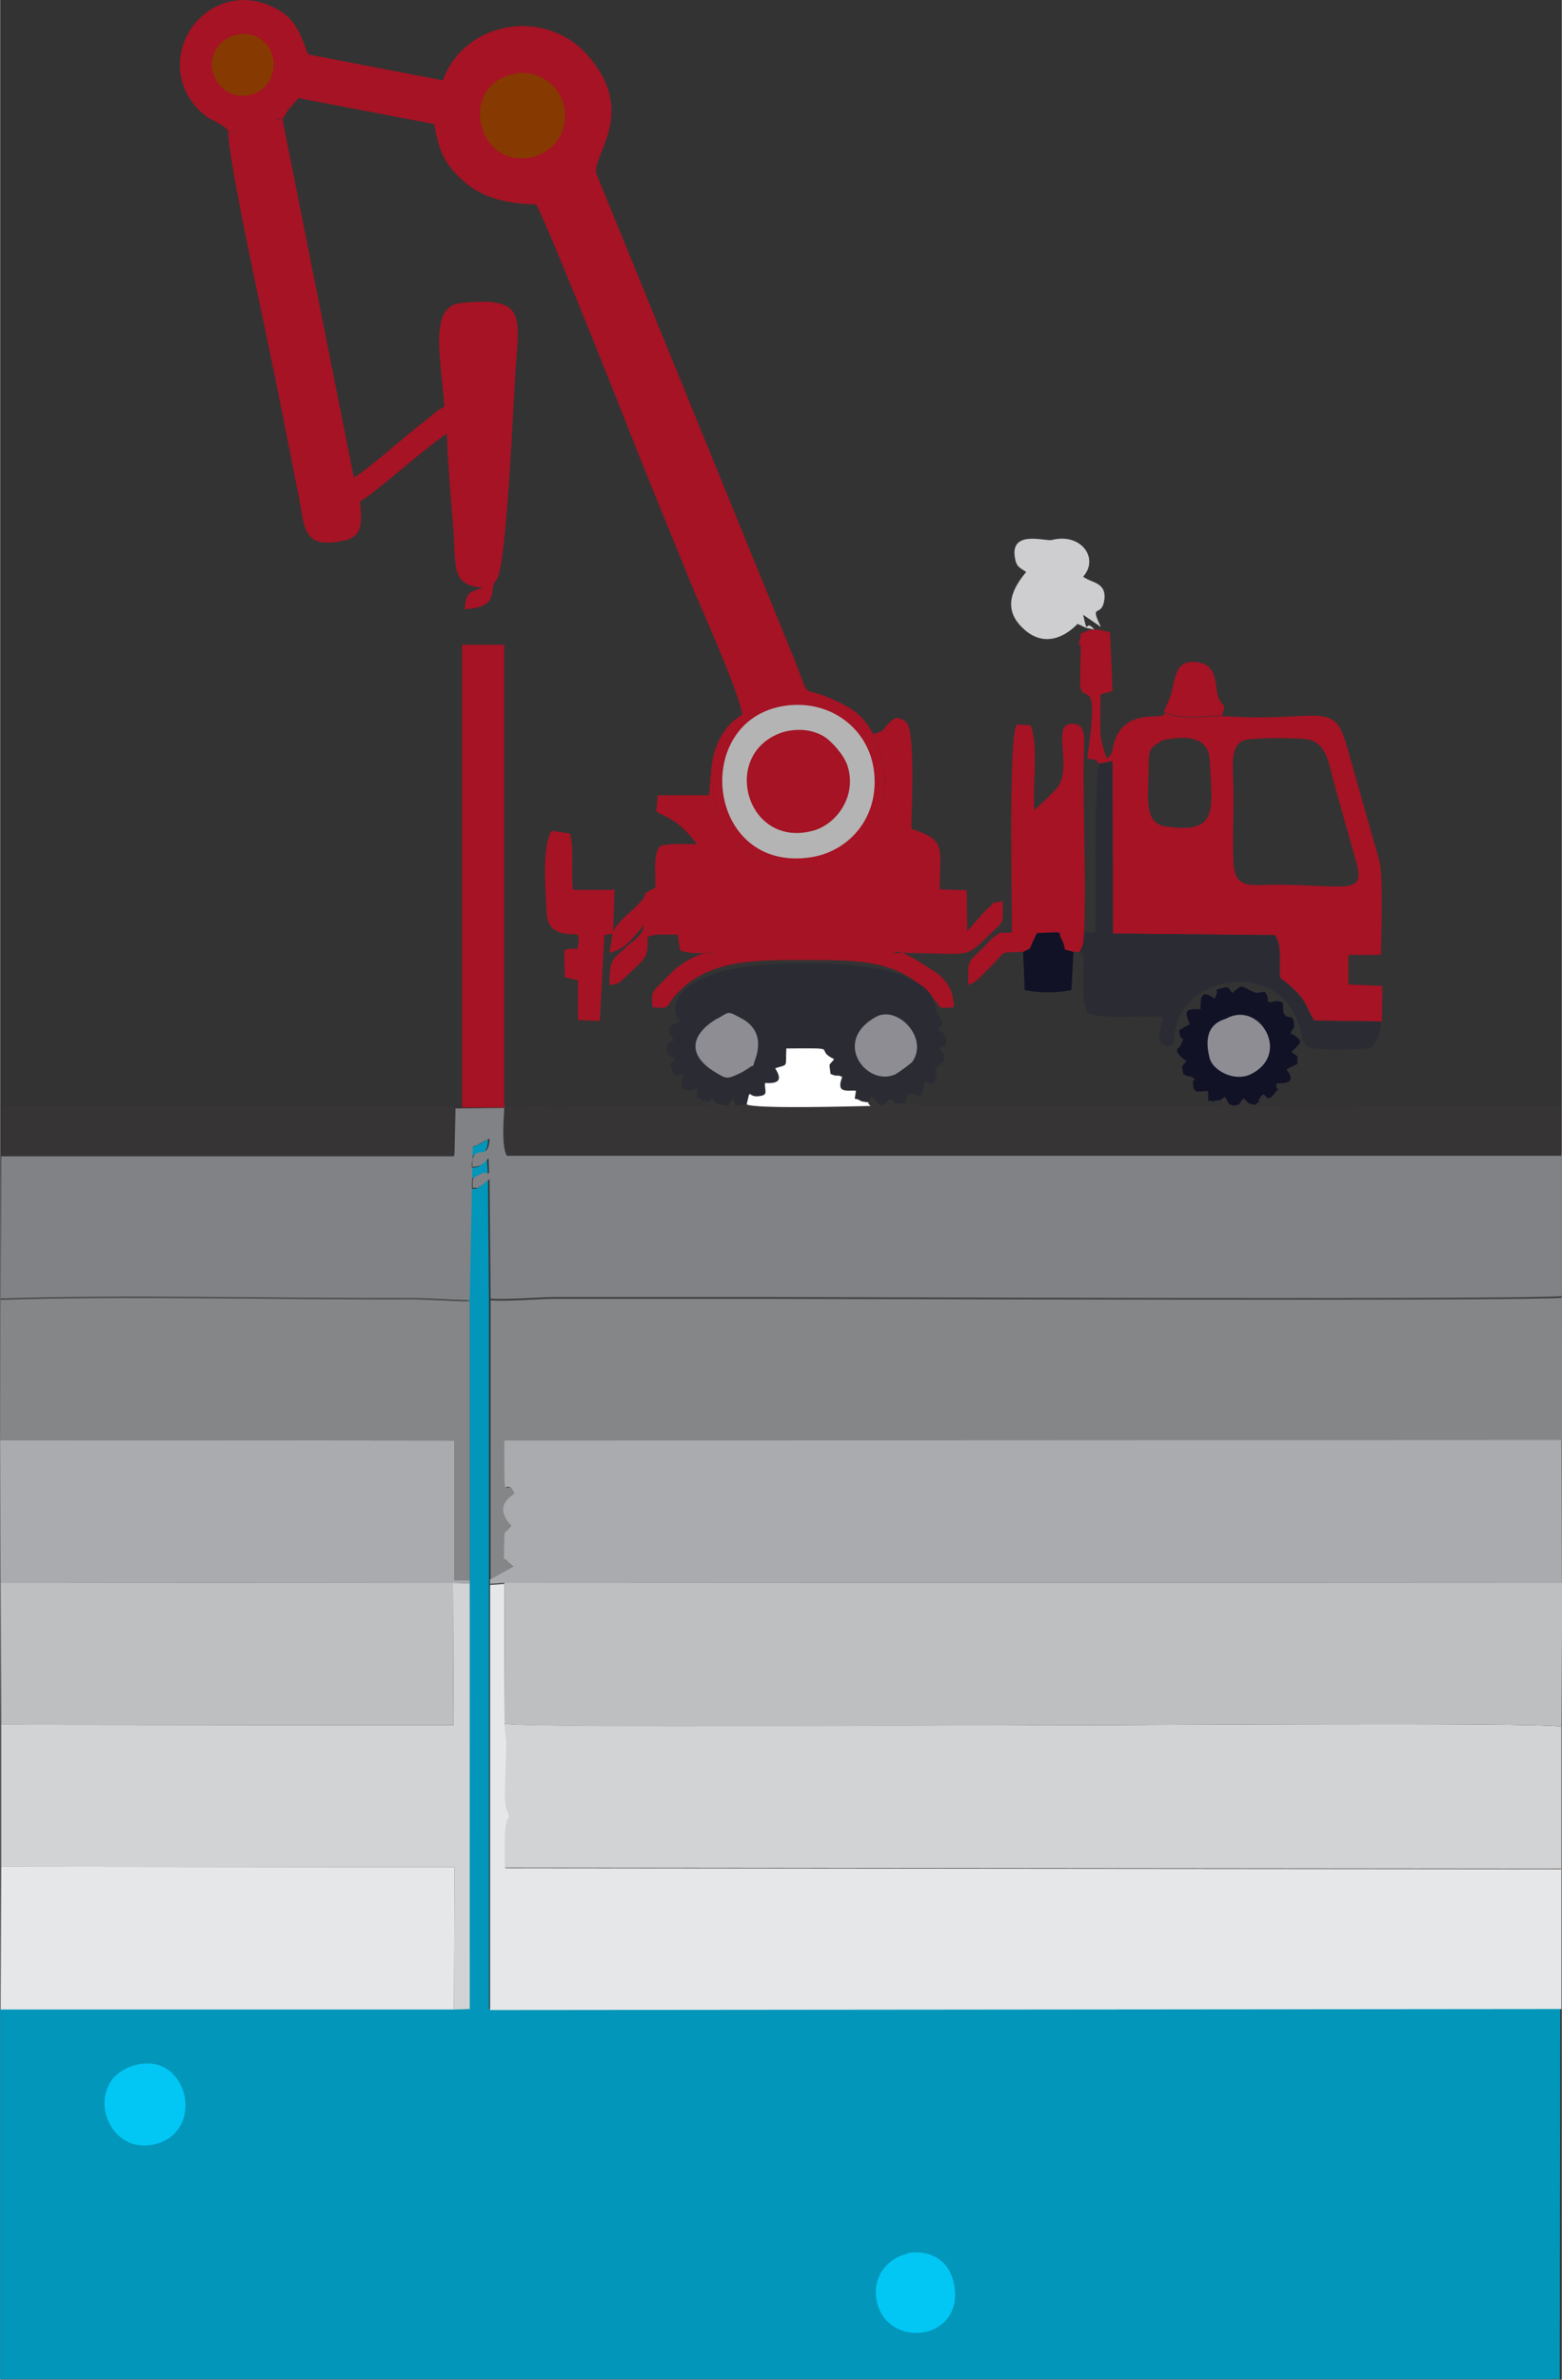 <?xml version="1.0" encoding="UTF-8"?>
<!DOCTYPE svg PUBLIC "-//W3C//DTD SVG 1.1//EN" "http://www.w3.org/Graphics/SVG/1.1/DTD/svg11.dtd">
<!-- Creator: CorelDRAW 2020 (64-Bit) -->
<svg xmlns="http://www.w3.org/2000/svg" xml:space="preserve" width="13.4mm" height="20.403mm" version="1.1" style="shape-rendering:geometricPrecision; text-rendering:geometricPrecision; image-rendering:optimizeQuality; fill-rule:evenodd; clip-rule:evenodd"
viewBox="0 0 30.73 46.8"
 xmlns:xlink="http://www.w3.org/1999/xlink"
 xmlns:xodm="http://www.corel.com/coreldraw/odm/2003">
 <rect x="0" y="0" width="30.73" height="46.8" fill="#333333" stroke="none"/>
 <defs>
  <style type="text/css">
   <![CDATA[
    .fil2 {fill:#E6E7E8}
    .fil4 {fill:#D2D3D5}
    .fil5 {fill:#BDBFC1}
    .fil6 {fill:#A9ABAE}
    .fil3 {fill:#848688}
    .fil8 {fill:#373435}
    .fil0 {fill:#0196BA}
    .fil14 {fill:#02C7F5}
    .fil11 {fill:#111226}
    .fil9 {fill:#2B2C33}
    .fil1 {fill:#808285}
    .fil13 {fill:#863A01}
    .fil16 {fill:#8D8D93}
    .fil7 {fill:#A51324}
    .fil10 {fill:#B4B4B4}
    .fil12 {fill:#CECED0}
    .fil15 {fill:white}
   ]]>
  </style>
 </defs>
 <g id="Capa_x0020_1">
  <g id="_2711550343504">
   <path class="fil0" d="M9.24 25.58l-0 5.49 0 0.06 -0.01 8.38 -0.31 0 -8.92 0 0 7.28 30.69 -0 0.01 -7.3 -21.08 0.02 -0 -8.36 0 -0.07 0 -5.52 -0.02 -2.35 -0.17 0.13c-0.11,0.06 0.01,0.03 -0.16,0.04 -0.01,-0.25 0.01,-0.19 0.17,-0.28 0.17,-0.1 0.17,0.19 0.14,-0.3 -0.11,0.1 -0.12,0.16 -0.33,0.17 0.01,-0.53 0.33,-0.04 0.35,-0.56 -0.12,0.06 -0.1,0.06 -0.21,0.11 -0.05,0.02 -0.07,0.03 -0.12,0.05l-0.06 3.02z"/>
   <path class="fil1" d="M0.02 22.74l-0.01 2.8c2.37,-0.08 5.52,-0 8.05,-0.01 0.41,-0 0.81,0.04 1.18,0.04l0.06 -3.02c0.05,-0.02 0.07,-0.02 0.12,-0.05 0.1,-0.05 0.09,-0.05 0.21,-0.11 -0.02,0.52 -0.34,0.02 -0.35,0.56 0.21,-0.01 0.22,-0.07 0.33,-0.17 0.02,0.49 0.02,0.21 -0.14,0.3 -0.16,0.09 -0.18,0.03 -0.17,0.28 0.16,-0 0.04,0.02 0.16,-0.04l0.17 -0.13 0.02 2.35c0.28,0.03 0.95,-0.03 1.3,-0.03 0.45,0 0.89,0 1.34,0 0.87,-0 1.75,0 2.62,-0 1.31,-0 15.22,0.06 15.82,-0.02l-0 -2.79 -20.75 -0c-0.11,-0.19 -0.06,-0.71 -0.05,-0.94l-0.97 0.01 -0.02 0.94 -8.91 0z"/>
   <path class="fil2" d="M30.72 39.5l-0 -2.74 -20.78 -0.02c0.01,-0.25 -0.02,-0.61 0.02,-0.83 0.05,-0.28 0.09,-0.03 0.04,-0.27 -0,-0.02 -0.05,-0.05 -0.06,-0.31l0.03 -1.06c-0,-0.06 -0.04,-0.27 -0.04,-0.36l-0.01 -2.76 -0.28 0.02 0 8.36 21.08 -0.02z"/>
   <path class="fil3" d="M9.64 31.08l0.47 -0.26 -0.12 -0.1c-0.01,-0.01 -0.03,-0.02 -0.03,-0.03 -0.01,-0.01 -0.03,-0.02 -0.04,-0.03 0.02,-0.69 -0.04,-0.4 0.15,-0.64 -0.37,-0.41 0.02,-0.59 0.06,-0.64 -0.2,-0.42 -0.2,0.45 -0.2,-1.04l20.8 -0.01 0.01 2.8 0.01 0.01 -0.02 -5.62c-0.6,0.07 -14.51,0.02 -15.82,0.02 -0.87,0 -1.75,-0 -2.62,0 -0.45,0 -0.89,0 -1.34,-0 -0.35,-0 -1.02,0.06 -1.3,0.03l-0 5.52z"/>
   <path class="fil4" d="M30.72 36.76l0 -2.8c-0.42,-0.1 -9.66,-0.02 -10.42,-0.03 -0.8,-0.01 -9.92,0.06 -10.38,-0.03 0.01,0.09 0.04,0.29 0.04,0.36l-0.03 1.06c0.01,0.25 0.06,0.28 0.06,0.31 0.05,0.24 0.01,-0.01 -0.04,0.27 -0.04,0.23 -0.01,0.58 -0.02,0.83l20.78 0.02z"/>
   <path class="fil5" d="M9.92 33.9c0.46,0.1 9.58,0.03 10.38,0.03 0.76,0.01 10,-0.07 10.42,0.03l0.02 -2.83 -0.01 -0.01 -20.81 0.01 0.01 2.76z"/>
   <path class="fil6" d="M9.64 31.08l-0 0.07 0.28 -0.02 20.81 -0.01 -0.01 -2.8 -20.8 0.01c0,1.49 0,0.62 0.2,1.04 -0.04,0.05 -0.44,0.23 -0.06,0.64 -0.19,0.24 -0.12,-0.05 -0.15,0.64 0.01,0.01 0.03,0.02 0.04,0.03 0.01,0.01 0.03,0.02 0.03,0.03l0.12 0.1 -0.47 0.26z"/>
   <path class="fil7" d="M4.49 2.59c0.19,-0.1 -0.01,0.12 0.57,-0.01l0.42 -0.18c0.2,-0.16 -0.23,-0 0.09,-0.07 0.07,-0.16 0.2,-0.28 0.3,-0.4l2.67 0.51c0.11,0.63 0.26,0.84 0.61,1.15 0.35,0.3 0.82,0.42 1.4,0.43 0.32,0.64 1.68,4.07 2.03,4.96 0.34,0.85 0.67,1.65 1.02,2.51 0.2,0.49 0.96,2.16 1,2.57 -0.38,0.21 -0.57,0.64 -0.61,1.08 0.04,0.73 0.14,1.11 0.54,1.47 1.07,0.98 2.9,0.36 2.88,-1.29 -0.01,-0.43 -0.13,-0.54 -0.23,-0.88 -0.18,-0.34 -0.36,-0.49 -0.78,-0.68 -0.68,-0.3 -0.44,0.05 -0.75,-0.74l-3.92 -9.61c-0.08,-0.35 0.78,-1.16 -0.1,-2.24 -0.2,-0.25 -0.47,-0.48 -0.91,-0.6 -0.78,-0.21 -1.7,0.16 -2.01,1.01l-2.65 -0.51c-0.2,-0.54 -0.3,-0.77 -0.78,-0.97 -1.01,-0.42 -2.01,0.56 -1.68,1.57 0.07,0.22 0.25,0.45 0.37,0.55 0.19,0.17 0.34,0.16 0.54,0.37z"/>
   <path class="fil8" d="M0.02 22.74l8.91 -0 0.02 -0.94 0.97 -0.01c-0.01,0.23 -0.06,0.74 0.05,0.94l20.75 0 -0 -0.97c-0.97,-0.04 -2.01,-0.01 -2.98,-0.01 -0.68,0 -2.5,0.08 -3.05,-0.03 -0.18,-0.04 -0.08,-0.01 -0.21,-0.13 -0.19,0.18 0.02,0.08 -0.21,0.15 -0.19,-0.11 -0.02,0.03 -0.16,-0.18 -0.17,0.1 -0.01,0.05 -0.21,0.08 0.24,0.05 0.1,0.03 0.19,0.1 -0.78,0.01 -6.08,0.06 -6.28,-0.03 -0.37,0.02 -0.12,-0.05 -0.26,-0.07 -0.11,-0.02 -0.03,0.06 -0.23,0.11l-0.16 -0.18c-0.1,0.13 -0.02,0.07 -0.2,0.09 0.32,0.06 0.03,-0.02 0.18,0.09 -0.45,0.01 -2.25,0.05 -2.44,-0.03 -0.24,0.03 -0.18,0.08 -0.27,-0.1 -0.2,0.17 0.07,0.13 -0.21,0.12 -0.1,-0.01 -0.17,-0.07 -0.18,-0.09 -0.01,-0.04 -0.06,0.01 0,-0.07 -0.13,0.13 0.01,0.11 -0.22,0.07 0.02,0.01 0.07,0.02 0.08,0.03 0.09,0.05 0.07,0.04 0.12,0.08l-4.67 0.01c0.17,-0.13 0.28,-0.15 0.31,-0.39 -0.32,-0.04 -0.37,0.1 -0.43,0.26l-0.03 0.08c-0,0.01 -0.01,0.03 -0.01,0.04l-9.14 0 -0.03 0.99z"/>
   <polygon class="fil4" points="0.02,33.92 0.02,36.71 8.94,36.72 8.93,39.52 9.24,39.51 9.24,31.14 8.91,31.13 8.92,33.93 "/>
   <path class="fil3" d="M0 28.32l8.94 0.01 -0 2.75 0.3 -0 0 -5.49c-0.38,0 -0.78,-0.04 -1.18,-0.04 -2.53,0.01 -5.68,-0.07 -8.05,0.01l-0.01 2.78z"/>
   <polygon class="fil6" points="0.01,31.12 8.91,31.13 9.24,31.14 9.24,31.08 8.94,31.08 8.94,28.33 0,28.32 "/>
   <path class="fil7" d="M21.63 15.02l0.26 -0.05 0.01 3.39 3.19 0.03c0.15,0.25 0.07,0.49 0.1,0.84 0.55,0.42 0.45,0.49 0.67,0.84l1.33 0.02 0.01 -0.7 -0.67 -0.03 -0 -0.58 0.64 -0c0.01,-0.43 0.05,-1.52 -0.03,-1.85l-0.65 -2.29c-0.26,-0.9 -0.55,-0.42 -2.45,-0.56 -0.34,0.01 -0.86,0.09 -1.13,-0.07 0.04,0.19 -0.7,-0.12 -0.96,0.51 -0.09,0.21 -0.02,0.27 -0.17,0.4 -0.06,-0.16 -0.13,-0.35 -0.13,-0.56 -0.01,-0.23 0.01,-0.46 0,-0.7l0.24 -0.07 -0.01 -0.23c-0,-0.01 -0,-0.03 -0,-0.04l-0.04 -0.88c-0.11,-0.04 -0.33,-0.1 -0.48,-0.02 -0.18,0.09 -0.07,-0.02 -0.11,0.14 -0.09,0.36 0.04,-0.13 0.01,0.28 -0,0.01 -0,0.03 -0,0.04l-0.01 0.55c-0,0.01 -0,0.03 -0,0.04 0.05,0.44 0.4,-0.31 0.14,1.45 0.23,0.04 0.13,-0.03 0.24,0.12zm2.88 -0.47c-0.34,0.09 -0.24,0.53 -0.24,1.09 0,0.43 -0.02,0.91 -0,1.34 0.03,0.54 0.37,0.41 0.89,0.42 1.32,0.01 1.68,0.19 1.54,-0.39l-0.45 -1.6c-0.1,-0.35 -0.13,-0.76 -0.48,-0.86 -0.17,-0.05 -1.1,-0.04 -1.26,0zm-1.66 0.03c-0.25,0.13 -0.25,0.19 -0.25,0.52 0,0.54 -0.11,1.08 0.32,1.15 1.07,0.17 0.93,-0.33 0.88,-1.31 -0.03,-0.65 -0.95,-0.37 -0.96,-0.37z"/>
   <polygon class="fil2" points="0.01,39.52 8.93,39.52 8.94,36.72 0.02,36.71 "/>
   <polygon class="fil5" points="0.02,33.92 8.92,33.93 8.91,31.13 0.01,31.12 "/>
   <path class="fil7" d="M17.18 14.44c0.1,0.34 0.22,0.45 0.23,0.88 0.02,1.64 -1.81,2.27 -2.88,1.29 -0.4,-0.36 -0.5,-0.74 -0.54,-1.47l-0.04 0.5 -1.01 0 -0.03 0.32c0.2,0.12 0.44,0.16 0.8,0.64 -0.17,0.01 -0.74,-0.04 -0.76,0.09 -0,0.02 -0.02,0.03 -0.02,0.04 -0.07,0.23 -0.03,0.49 -0.04,0.73 -0.4,0.2 0.01,0 -0.42,0.41 -0.15,0.14 -0.34,0.28 -0.42,0.48l-0.06 0.39c0.25,-0.07 0.34,-0.15 0.59,-0.44 0.07,-0.08 0.03,-0.01 0.06,-0.08 0.05,-0.1 0.03,0.01 0.01,-0.07 0.07,0.2 -0.21,0.36 -0.34,0.48 -0.27,0.26 -0.32,0.22 -0.32,0.75 0.27,-0.08 0.12,0.01 0.32,-0.17 0.44,-0.41 0.43,-0.38 0.43,-0.78 0.15,-0.08 0.34,-0.04 0.59,-0.05l0.05 0.31c0.2,0.08 0.43,0.05 0.64,0.05 -0.01,-0.01 -0.02,-0.02 -0.02,-0.01l-0.12 0.01c-0.5,0.15 -0.67,0.4 -0.9,0.62 -0.16,0.15 -0.17,0.2 -0.14,0.45 0.43,0.03 0.18,-0 0.59,-0.38 0.61,-0.56 1.49,-0.55 2.35,-0.55 1.14,-0 1.95,-0.02 2.6,0.78 0.15,0.18 0.06,0.17 0.39,0.15 -0.01,-0.4 -0.21,-0.6 -0.44,-0.74 -0.1,-0.06 -0.65,-0.45 -0.74,-0.33 1.62,0 1.34,0.15 1.91,-0.39 0.26,-0.24 0.23,-0.17 0.23,-0.63 -0.34,0.08 -0.07,-0.04 -0.29,0.14 -0.01,0 -0.13,0.13 -0.15,0.16 -0.1,0.1 -0.17,0.2 -0.26,0.29l-0.01 -0.8 -0.53 -0.02c-0,-0.81 0.14,-0.97 -0.56,-1.19 0,-0.33 0.09,-1.96 -0.11,-2.11 -0.18,-0.11 -0.2,-0.09 -0.34,0.04 -0.16,0.15 -0.04,0.14 -0.33,0.21z"/>
   <path class="fil7" d="M4.49 2.59c-0.04,0.41 0.78,4.12 0.92,4.84 0.16,0.8 0.32,1.59 0.48,2.41 0.08,0.42 0.07,0.87 0.6,0.83 0.62,-0.04 0.65,-0.24 0.59,-0.81 0.24,-0.11 1.31,-1.08 1.71,-1.33 0.02,0.58 0.07,1.19 0.12,1.77 0.07,0.86 -0.06,1.2 0.59,1.26 -0.27,0.09 -0.33,0.08 -0.36,0.42 0.67,-0.03 0.5,-0.36 0.58,-0.51 0.04,-0.08 -0.01,0.03 0.06,-0.09 0.19,-0.31 0.33,-3.64 0.36,-4.09 0.08,-1.08 0.21,-1.47 -1.08,-1.33 -0.64,0.07 -0.38,1.11 -0.32,2.04 -0.16,0.07 -0.27,0.2 -0.42,0.31 -0.29,0.21 -1.11,0.95 -1.36,1.08l-1.41 -7.07c-0.31,0.07 0.11,-0.09 -0.09,0.07l-0.42 0.18c-0.58,0.13 -0.38,-0.09 -0.57,0.01z"/>
   <path class="fil9" d="M13.81 21.64c0.23,0.04 0.09,0.06 0.22,-0.07 -0.07,0.09 -0.02,0.03 -0,0.07 0.01,0.02 0.08,0.09 0.18,0.09 0.28,0.02 0.01,0.06 0.21,-0.12 0.09,0.18 0.03,0.13 0.27,0.1 0.07,-0.35 0.02,-0.14 0.22,-0.16 0.23,-0.02 0.14,-0.08 0.14,-0.26 0.25,0.01 0.36,-0.04 0.2,-0.29 0.27,-0.1 0.2,0 0.22,-0.39 1.13,-0.01 0.51,0 0.94,0.21 -0.11,0.15 -0.09,0.04 -0.07,0.29 0.15,0.07 0.11,0 0.23,0.06 -0.13,0.32 0.08,0.26 0.27,0.27 -0.03,0.25 -0.06,0.11 0.11,0.21 0.18,-0.01 0.1,0.04 0.2,-0.09l0.16 0.18c0.2,-0.05 0.13,-0.13 0.23,-0.11 0.14,0.03 -0.11,0.09 0.26,0.07 0.13,-0.51 0.33,0.21 0.39,-0.43 0.24,0.07 0.19,0.06 0.23,-0.14 0.03,-0.13 -0.09,0.02 0.02,-0.15 0.01,-0.02 0.05,-0.02 0.14,-0.12 -0.02,-0.24 0.03,-0.07 -0.11,-0.24 0.24,-0.09 0.09,-0 0.16,-0.19 -0.08,-0.14 -0.04,-0.1 -0.17,-0.16 0.08,-0.2 0.14,-0.04 0.02,-0.3 -0.07,-0.13 0,0.07 -0.07,-0.14 -0.05,-0.15 -0.01,-0.38 -0.64,-0.64 -0.78,-0.33 -2.79,-0.31 -3.6,-0.08 -0.48,0.13 -1.12,0.5 -0.8,0.99 -0.25,0.06 -0.28,0.2 -0.1,0.36 -0.24,0.11 -0.08,-0.02 -0.16,0.19 0.07,0.14 0.04,0.1 0.17,0.16 -0.08,0.19 -0.11,-0 -0.07,0.2 0.04,0.19 0.06,0.12 0.24,0.13 -0.05,0.19 -0.06,0.09 -0.01,0.28 0.18,0.04 0.09,0.03 0.27,-0.01 0,0.32 0,0.12 0.1,0.22z"/>
   <path class="fil9" d="M21.63 15.02c-0.12,0.35 -0.05,2.7 -0.08,3.32l-0.24 0c-0.03,0.23 -0.02,0.22 -0.09,0.38 0.13,0.05 0.06,-0.04 0.1,0.13 0,0.37 -0.05,0.78 0.08,1.08 0.43,0.14 1,0.03 1.48,0.07 -0.08,0.43 -0.14,0.47 0.08,0.59 0.24,-0.12 0.05,0.04 0.2,-0.47 0.29,-1 2.13,-1.21 2.43,0.16 0.03,0.13 0.04,0.21 0.11,0.28 0.17,0.13 1,0.08 1.27,0.05 0.17,-0.18 0.17,-0.27 0.21,-0.52l-1.33 -0.02c-0.22,-0.36 -0.12,-0.42 -0.67,-0.84 -0.03,-0.35 0.05,-0.59 -0.1,-0.84l-3.19 -0.03 -0.01 -3.39 -0.26 0.05z"/>
   <path class="fil10" d="M15.44 13.88c-1.86,0.28 -1.55,3.29 0.51,2.98 0.78,-0.12 1.37,-0.82 1.24,-1.73 -0.11,-0.79 -0.84,-1.38 -1.75,-1.25z"/>
   <path class="fil7" d="M20.13 18.72c0.17,-0.08 0.1,-0.03 0.22,-0.26 0.04,-0.07 0.01,-0.05 0.06,-0.11 0.59,-0.02 0.39,-0.04 0.46,0.09 0.16,0.29 -0.04,0.2 0.25,0.28l0.12 -0c0.08,-0.15 0.07,-0.15 0.09,-0.38 0.04,-1.09 -0.02,-2.28 -0.01,-3.39 0,-0.29 0.08,-0.67 -0.16,-0.71 -0.56,-0.1 0.02,0.89 -0.41,1.31 -0.14,0.14 -0.27,0.27 -0.4,0.38 -0.04,-0.46 0.09,-1.33 -0.08,-1.67l-0.27 -0.01c-0.16,0.31 -0.09,3.47 -0.09,4.09 -0.27,0.02 -0.17,-0.04 -0.35,0.08 -0.05,0.03 -0.18,0.19 -0.24,0.24 -0.25,0.25 -0.29,0.2 -0.27,0.71 0.15,-0.06 0.08,-0.03 0.18,-0.1l0.32 -0.32c0.26,-0.27 0.11,-0.21 0.59,-0.23z"/>
   <path class="fil11" d="M23.89 21.65c0.2,-0.03 0.04,0.03 0.21,-0.08 0.14,0.2 -0.03,0.07 0.16,0.18 0.24,-0.07 0.03,0.03 0.21,-0.15 0.13,0.12 0.03,0.08 0.21,0.13 0.23,-0.15 -0,0.02 0.11,-0.14 0.14,-0.21 0.08,0.18 0.29,-0.09 0.13,-0.16 0.02,-0.02 0.03,-0.19 0.19,-0.01 0.41,-0.01 0.2,-0.28l0.22 -0.11c-0.02,-0.2 0.04,-0.11 -0.12,-0.23 0.18,-0.19 0.27,-0.21 -0.02,-0.37 0.08,-0.19 0.07,-0.01 0.07,-0.17 -0.01,-0.26 -0.14,-0.05 -0.21,-0.25 -0,-0 0,-0.12 -0.02,-0.19 -0.21,-0.06 -0.18,0.03 -0.25,-0 -0.1,-0.05 0.03,-0.02 -0.09,-0.2 -0.16,-0.02 -0.08,0.08 -0.33,-0.05l-0.07 -0.04c-0.12,-0.03 -0.06,-0.03 -0.25,0.11 -0.07,-0.1 -0.06,-0.14 -0.19,-0.1 -0.22,0.07 -0.03,-0.04 -0.15,0.21 -0.27,-0.19 -0.28,-0.04 -0.28,0.21 -0.3,-0.02 -0.33,0.03 -0.21,0.29l-0.21 0.12c0.03,0.33 0.15,0.01 0.02,0.32 -0,0.01 -0.2,0.07 0.13,0.29 -0.11,0.11 -0.1,0.06 -0.07,0.25 0.16,0.1 0.11,0.01 0.17,0.06 0.14,0.1 0.01,0.01 0.02,0.12 0.02,0.24 0.1,0.15 0.3,0.16 -0,0.35 -0,0.11 0.09,0.21z"/>
   <path class="fil7" d="M15.4 14.4c-1.25,0.41 -0.72,2.32 0.62,1.93 0.44,-0.13 0.85,-0.68 0.65,-1.28 -0.07,-0.21 -0.32,-0.48 -0.45,-0.56 -0.24,-0.15 -0.54,-0.17 -0.82,-0.09z"/>
   <path class="fil12" d="M20.18 11.26c-0.23,0.28 -0.48,0.69 -0.06,1.09 0.38,0.37 0.79,0.22 1.08,-0.08 0.17,0.07 0.1,0.07 0.33,0.11 -0.2,-0.24 -0.11,0.19 -0.22,-0.29l0.35 0.24c-0.24,-0.5 0.02,-0.15 0.07,-0.55 0.03,-0.29 -0.2,-0.32 -0.34,-0.39 -0.01,-0.01 -0.03,-0.02 -0.04,-0.02 -0.01,-0.01 -0.03,-0.02 -0.04,-0.03 0.32,-0.35 -0.03,-0.87 -0.62,-0.72 -0.12,0.03 -0.83,-0.21 -0.72,0.36 0.03,0.18 0.11,0.19 0.22,0.27z"/>
   <path class="fil7" d="M12.06 18.35l0.03 -0.85 -0.82 -0c-0.04,-0.36 0.03,-0.83 -0.06,-1.11l-0.36 -0.05c-0.19,0.32 -0.12,1.1 -0.1,1.55 0.01,0.3 0.1,0.42 0.36,0.47 0.2,0.04 0.3,-0.06 0.27,0.17 -0.04,0.26 0.01,0.05 -0.28,0.16l0.01 0.53 0.26 0.06 -0 0.78 0.43 0.02 0.09 -1.69 0.17 -0.03z"/>
   <path class="fil13" d="M10.13 1.45c-1.12,0.21 -0.77,1.84 0.3,1.65 0.42,-0.08 0.76,-0.46 0.67,-0.98 -0.07,-0.42 -0.49,-0.76 -0.97,-0.67z"/>
   <path class="fil14" d="M2.6 40.63c-1,0.33 -0.51,1.84 0.51,1.52 0.95,-0.3 0.55,-1.87 -0.51,-1.52z"/>
   <path class="fil14" d="M17.86 44.32c-0.41,0.09 -0.73,0.48 -0.6,0.98 0.25,0.93 1.76,0.71 1.5,-0.42 -0.12,-0.52 -0.58,-0.63 -0.9,-0.57z"/>
   <path class="fil15" d="M14.69 21.72c0.18,0.09 1.99,0.04 2.44,0.03 -0.15,-0.12 0.14,-0.03 -0.18,-0.09 -0.17,-0.11 -0.14,0.04 -0.11,-0.21 -0.18,-0.01 -0.4,0.06 -0.27,-0.27 -0.12,-0.06 -0.08,0.01 -0.23,-0.06 -0.03,-0.25 -0.04,-0.14 0.07,-0.29 -0.43,-0.21 0.2,-0.22 -0.94,-0.21 -0.02,0.39 0.05,0.3 -0.22,0.39 0.16,0.25 0.05,0.3 -0.2,0.29 -0.01,0.17 0.08,0.24 -0.14,0.26 -0.2,0.02 -0.14,-0.19 -0.22,0.16z"/>
   <path class="fil13" d="M4.53 0.72c-0.75,0.38 -0.23,1.41 0.5,1.11 0.26,-0.11 0.44,-0.45 0.31,-0.79 -0.1,-0.27 -0.45,-0.49 -0.81,-0.31z"/>
   <path class="fil16" d="M24.13 20.03c-0.06,0.03 -0.51,0.1 -0.33,0.78 0.06,0.24 0.48,0.47 0.8,0.32 0.82,-0.39 0.18,-1.46 -0.47,-1.1z"/>
   <path class="fil16" d="M17.23 20c-0.87,0.48 -0.18,1.38 0.38,1.13 0.05,-0.02 0.32,-0.22 0.34,-0.25 0.33,-0.47 -0.3,-1.12 -0.72,-0.88z"/>
   <path class="fil16" d="M14.11 20.03c-0.52,0.31 -0.6,0.71 -0.05,1.05 0.24,0.15 0.25,0.14 0.49,0.03 0.03,-0.01 0.16,-0.09 0.17,-0.1 0.15,-0.11 0.06,0.04 0.14,-0.18 0.12,-0.34 0.05,-0.63 -0.27,-0.8 -0.28,-0.15 -0.23,-0.14 -0.47,-0z"/>
   <path class="fil11" d="M20.13 18.72l0.03 0.75c0.26,0.06 0.67,0.06 0.92,0l0.04 -0.75c-0.29,-0.08 -0.09,0.01 -0.25,-0.28 -0.07,-0.12 0.13,-0.11 -0.46,-0.09 -0.05,0.06 -0.02,0.03 -0.06,0.11 -0.11,0.23 -0.04,0.18 -0.22,0.26z"/>
   <path class="fil7" d="M22.91 14c0.28,0.16 0.79,0.08 1.13,0.07 0.13,-0.33 -0.05,-0.06 -0.11,-0.57 -0.03,-0.25 -0.09,-0.42 -0.33,-0.47 -0.57,-0.11 -0.45,0.46 -0.61,0.75l-0.09 0.22z"/>
   <rect class="fil7" x="9.09" y="12.68" width="0.83" height="9.1"/>
  </g>
 </g>
</svg>

